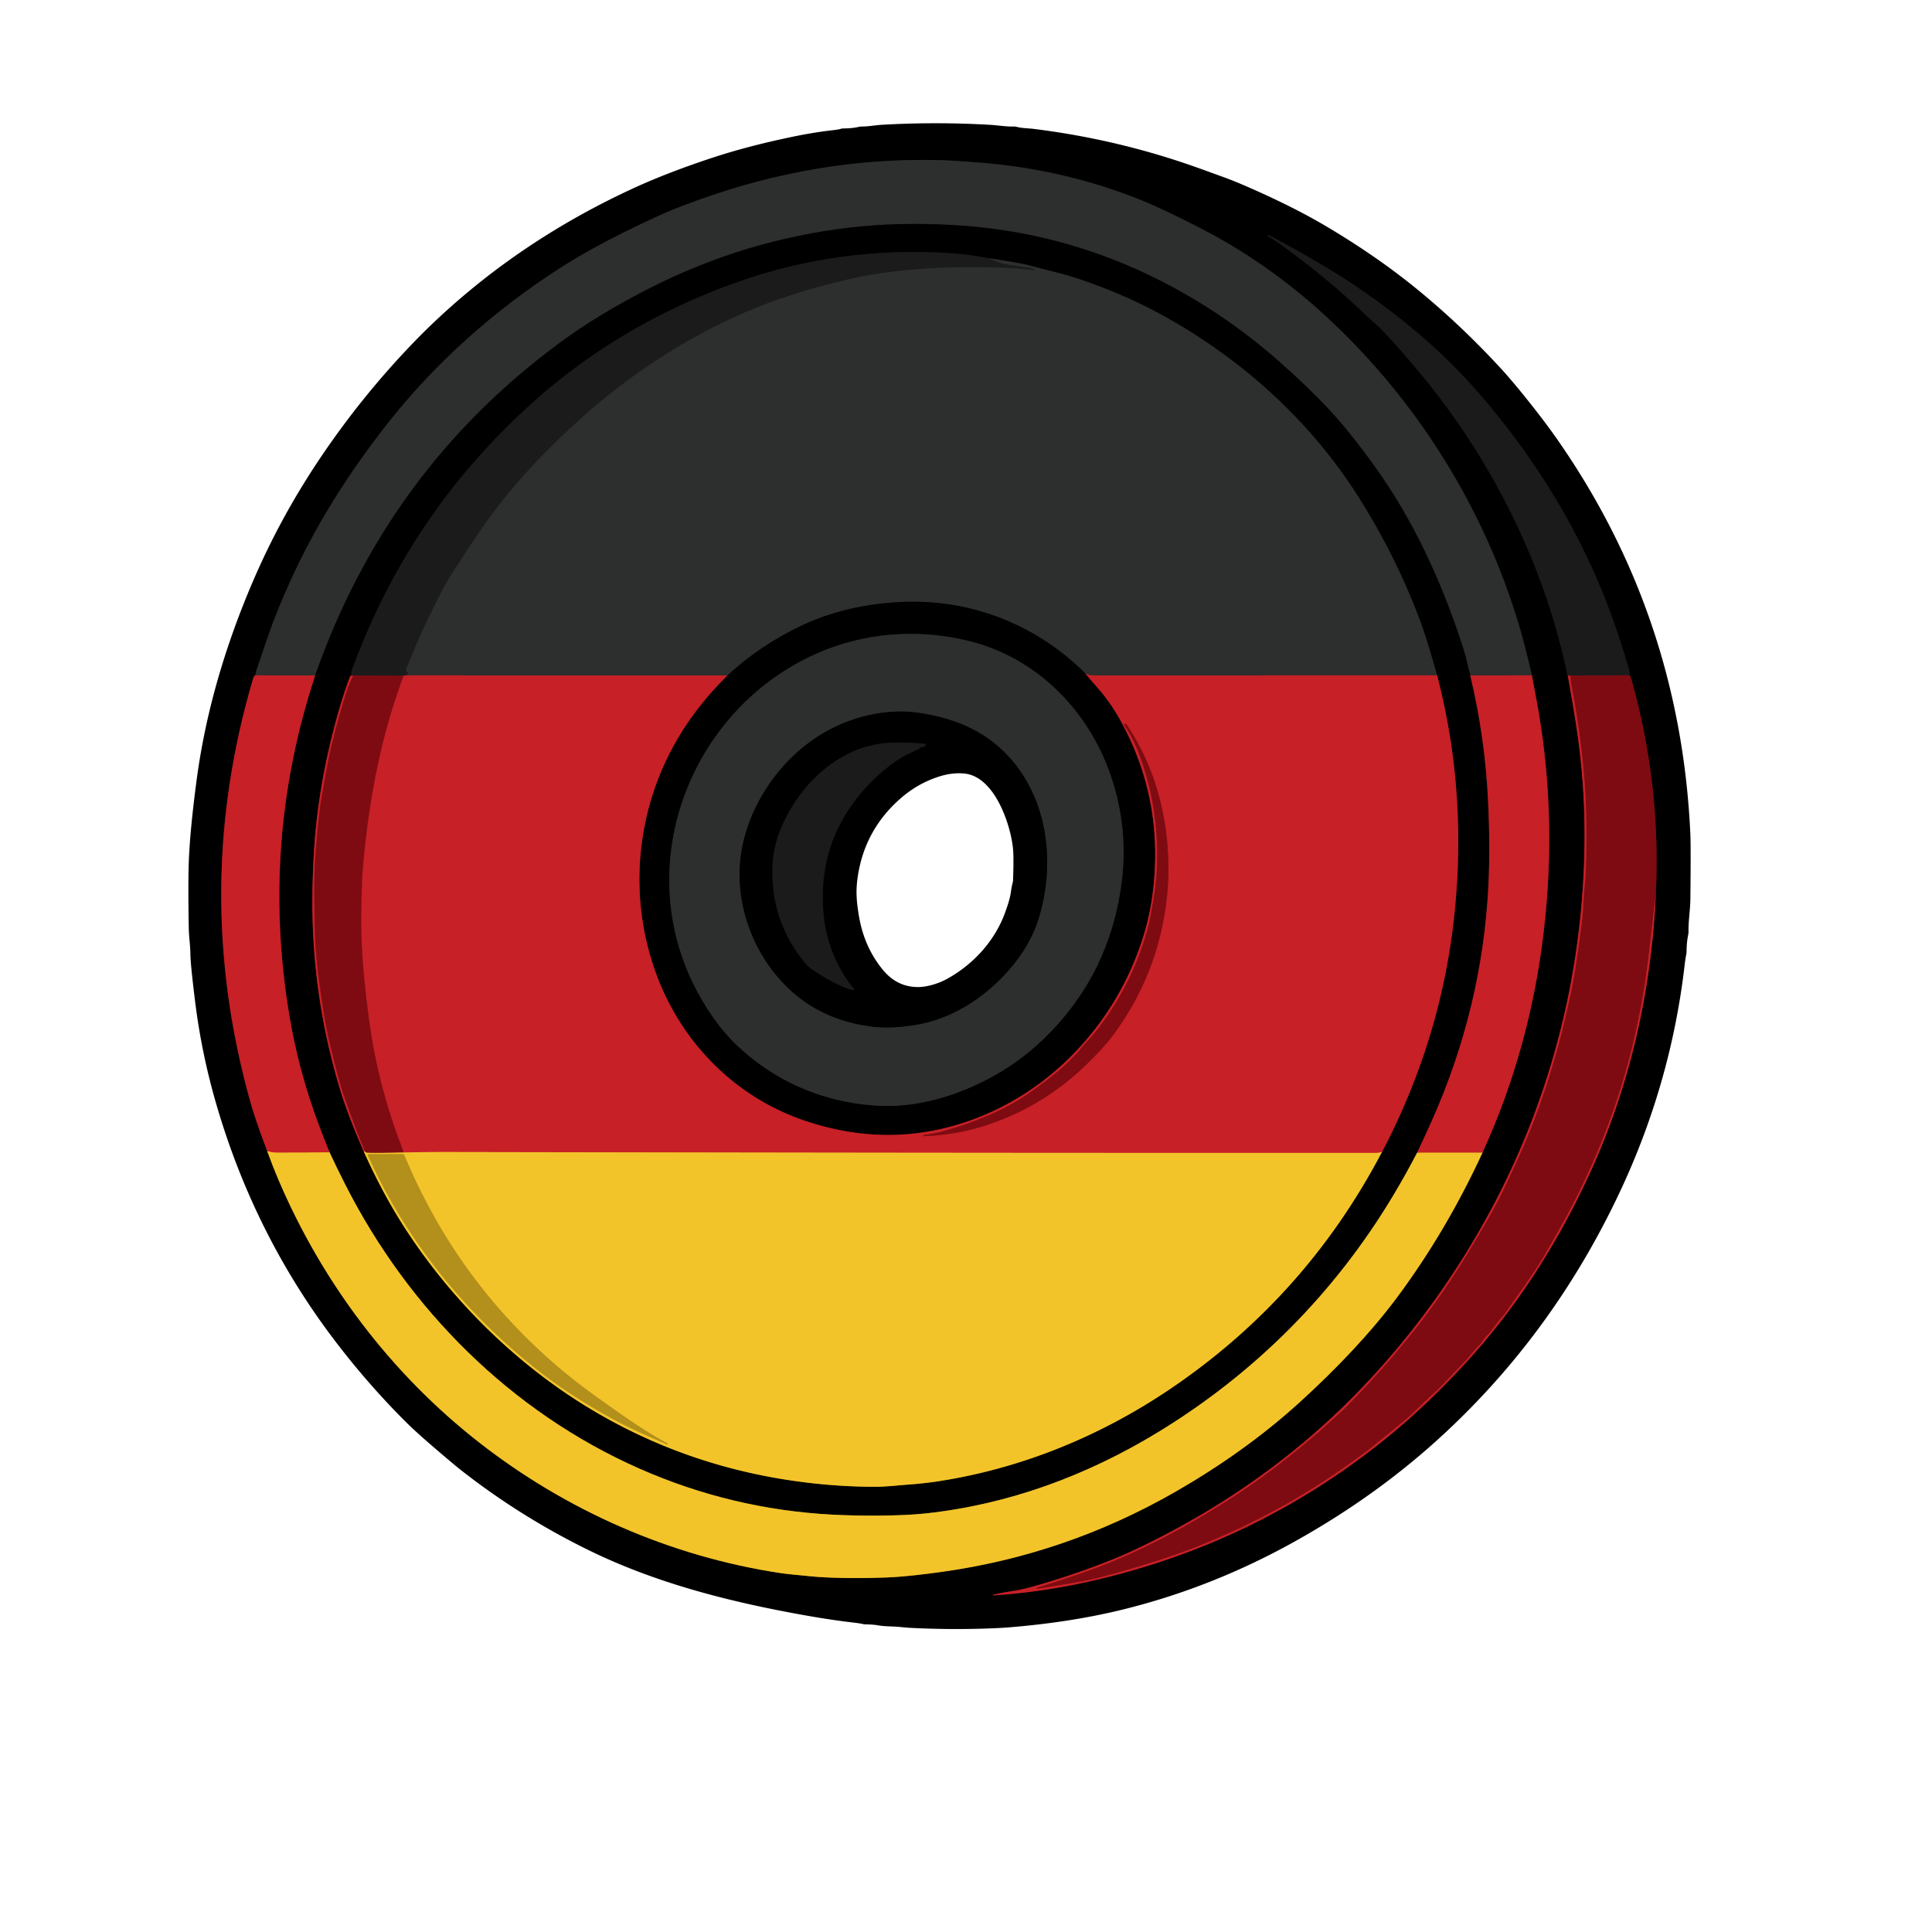 <?xml version="1.0" encoding="UTF-8" standalone="no"?>
<!DOCTYPE svg PUBLIC "-//W3C//DTD SVG 1.1//EN" "http://www.w3.org/Graphics/SVG/1.1/DTD/svg11.dtd">
<svg xmlns="http://www.w3.org/2000/svg" version="1.1" viewBox="0.00 0.00 1024.00 1024.00">
<g stroke-width="2.00" fill="none" stroke-linecap="butt">
<path stroke="#641013" vector-effect="non-scaling-stroke" d="
  M 135.38 357.97
  Q 134.61 358.19 134.21 359.52
  Q 101.18 471.02 132.53 583.44
  Q 135.37 593.61 141.64 610.09"
/>
<path stroke="#7a6215" vector-effect="non-scaling-stroke" d="
  M 141.64 610.09
  Q 144.38 617.73 147.39 624.82
  C 170.67 679.60 207.16 727.99 254.02 764.57
  C 300.21 800.63 355.30 824.91 413.43 833.72
  C 418.70 834.52 423.48 834.78 428.76 835.38
  Q 433.30 835.89 440.28 836.16
  Q 453.77 836.68 469.54 836.11
  C 478.93 835.77 490.35 834.34 498.26 833.25
  Q 564.58 824.17 622.95 790.68
  C 646.60 777.11 669.00 761.29 688.79 743.28
  C 708.13 725.70 726.45 706.54 740.86 687.11
  Q 766.59 652.42 785.73 610.97"
/>
<path stroke="#641013" vector-effect="non-scaling-stroke" d="
  M 785.73 610.97
  Q 810.86 555.99 818.17 494.00
  Q 825.76 429.60 813.82 368.05
  Q 812.79 362.72 811.93 357.96"
/>
<path stroke="#171717" vector-effect="non-scaling-stroke" d="
  M 811.93 357.96
  Q 808.38 342.61 805.56 333.00
  C 787.11 269.98 751.29 212.71 703.70 168.53
  Q 672.55 139.62 636.32 120.99
  Q 616.94 111.02 605.09 106.20
  C 578.68 95.46 548.65 88.36 518.67 86.15
  Q 503.96 85.06 500.51 84.95
  Q 439.36 82.99 380.23 102.56
  Q 361.28 108.83 349.47 114.22
  C 331.94 122.22 312.93 131.68 296.43 142.34
  C 261.59 164.85 230.53 192.48 205.01 225.01
  Q 188.07 246.61 174.67 268.68
  Q 157.03 297.72 144.76 329.76
  Q 142.92 334.56 136.09 354.75
  Q 135.65 356.04 135.38 357.97"
/>
<path stroke="#7a272a" vector-effect="non-scaling-stroke" d="
  M 811.93 357.96
  L 779.27 358.00"
/>
<path stroke="#171717" vector-effect="non-scaling-stroke" d="
  M 779.27 358.00
  Q 779.13 357.07 778.85 356.27
  Q 778.47 355.14 778.36 354.57
  Q 777.15 348.47 774.65 340.86
  C 763.56 307.13 748.85 275.30 728.38 246.87
  Q 715.70 229.24 704.78 217.45
  Q 693.65 205.44 677.93 191.57
  Q 649.15 166.20 615.65 149.10
  Q 563.73 122.59 505.26 119.29
  Q 476.16 117.64 450.59 120.62
  Q 395.32 127.04 345.18 152.34
  Q 317.34 166.38 295.96 182.22
  Q 205.01 249.56 167.05 358.01"
/>
<path stroke="#7a272a" vector-effect="non-scaling-stroke" d="
  M 167.05 358.01
  L 135.38 357.97"
/>
<path stroke="#dd7228" vector-effect="non-scaling-stroke" d="
  M 785.73 610.97
  L 751.12 610.95"
/>
<path stroke="#641013" vector-effect="non-scaling-stroke" d="
  M 779.27 358.00
  Q 787.13 390.67 788.73 424.76
  Q 789.89 449.22 788.90 469.25
  Q 785.71 533.83 759.02 593.78
  Q 755.20 602.33 751.12 610.95"
/>
<path stroke="#7a6215" vector-effect="non-scaling-stroke" d="
  M 751.12 610.95
  Q 745.11 622.52 738.32 633.84
  C 707.43 685.37 665.30 727.63 614.14 758.88
  C 576.22 782.05 534.71 797.38 490.66 802.15
  Q 480.91 803.20 465.85 803.31
  Q 452.53 803.40 441.01 802.79
  Q 387.73 799.97 338.85 778.39
  C 271.08 748.47 216.50 694.06 182.81 627.48
  Q 178.46 618.89 174.66 610.75"
/>
<path stroke="#641013" vector-effect="non-scaling-stroke" d="
  M 174.66 610.75
  Q 171.58 603.08 168.90 595.97
  Q 158.20 567.52 153.25 537.55
  Q 138.10 445.82 167.05 358.01"
/>
<path stroke="#dd7228" vector-effect="non-scaling-stroke" d="
  M 174.66 610.75
  Q 160.49 610.97 146.75 610.93
  Q 144.09 610.92 141.64 610.09"
/>
<path stroke="#641013" vector-effect="non-scaling-stroke" d="
  M 830.94 357.96
  Q 833.17 370.25 835.11 382.53
  Q 840.38 415.81 839.82 448.74
  Q 838.46 528.64 809.02 601.25
  C 789.22 650.08 759.41 696.04 723.18 734.22
  Q 671.87 788.30 601.09 821.61
  C 586.99 828.24 569.42 834.34 555.55 838.56
  Q 543.31 842.28 538.06 843.08
  Q 530.97 844.16 526.37 845.28
  A 0.17 0.17 0.0 0 0 526.43 845.61
  Q 550.61 843.97 573.74 838.99
  Q 665.81 819.18 737.67 759.86
  C 751.78 748.22 764.43 735.78 776.48 722.73
  C 804.81 692.06 827.44 656.03 844.56 617.56
  C 864.58 572.53 875.32 523.58 877.58 474.35"
/>
<path stroke="#3f0609" vector-effect="non-scaling-stroke" d="
  M 877.58 474.35
  Q 880.50 416.44 864.74 360.29
  Q 864.25 358.53 863.60 357.93"
/>
<path stroke="#0e0e0e" vector-effect="non-scaling-stroke" d="
  M 863.60 357.93
  L 863.69 356.35
  A 2.20 2.16 -52.0 0 0 863.60 355.55
  Q 856.89 332.14 848.76 312.47
  Q 826.07 257.51 784.76 209.50
  C 765.80 187.45 743.95 168.94 719.82 152.50
  Q 701.79 140.22 672.44 124.56
  A 0.30 0.29 -59.7 0 0 672.05 124.67
  L 672.03 124.71
  A 0.30 0.29 32.9 0 0 672.12 125.11
  Q 676.85 128.16 681.37 131.45
  Q 704.15 148.05 721.98 165.23
  Q 722.73 165.96 728.89 171.50
  Q 731.93 174.23 735.46 178.05
  Q 745.51 188.91 755.17 200.82
  Q 788.70 242.14 809.53 290.67
  Q 823.40 322.97 830.34 355.86
  Q 830.57 356.97 830.94 357.96"
/>
<path stroke="#4d1316" vector-effect="non-scaling-stroke" d="
  M 863.60 357.93
  L 831.73 358.07"
/>
<path stroke="#711e21" vector-effect="non-scaling-stroke" d="
  M 831.73 358.07
  L 830.94 357.96"
/>
<path stroke="#a3161c" vector-effect="non-scaling-stroke" d="
  M 877.58 474.35
  Q 875.85 488.77 874.22 503.11
  Q 872.26 520.31 870.09 531.76
  Q 866.91 548.53 863.28 562.04
  Q 851.67 605.33 829.66 645.88
  Q 827.93 649.08 819.28 664.26
  Q 814.44 672.75 800.77 691.78
  Q 799.68 693.29 798.64 694.81
  Q 797.66 696.27 796.41 697.73
  Q 793.03 701.67 789.88 706.07
  A 4.78 4.78 0.0 0 1 789.17 706.87
  Q 786.96 708.89 785.31 711.65
  A 3.14 2.99 84.8 0 1 784.81 712.28
  Q 782.55 714.46 780.69 716.70
  Q 777.49 720.56 776.77 721.29
  C 768.74 729.42 765.19 733.91 757.72 740.53
  Q 757.34 740.87 747.75 749.99
  Q 744.66 752.93 726.10 767.84
  Q 724.00 769.52 715.20 775.85
  C 693.14 791.71 669.14 805.12 643.40 816.11
  Q 619.11 826.47 585.81 835.35
  Q 577.45 837.58 568.00 839.16
  Q 559.33 840.62 549.97 842.13
  A 0.39 0.38 -10.7 0 1 549.54 841.84
  L 549.54 841.83
  A 0.37 0.37 0.0 0 1 549.80 841.39
  Q 565.06 836.86 580.60 831.11
  C 603.51 822.63 624.76 811.28 645.49 798.48
  Q 669.26 783.81 690.52 766.03
  Q 699.60 758.43 700.04 758.03
  C 705.08 753.28 710.54 748.76 714.77 744.41
  Q 744.45 713.91 764.57 684.84
  Q 774.94 669.85 787.64 647.85
  Q 794.04 636.78 798.71 626.75
  Q 805.76 611.64 808.54 605.05
  Q 819.06 580.14 827.08 549.86
  Q 829.13 542.13 832.41 527.21
  Q 835.04 515.29 838.38 488.85
  C 839.26 481.95 839.27 475.46 840.02 468.41
  Q 840.57 463.23 840.74 453.07
  Q 841.17 428.83 839.48 409.77
  Q 837.38 386.06 832.50 361.23
  Q 832.44 360.94 832.45 359.52
  Q 832.46 358.50 831.73 358.07"
/>
<path stroke="#641013" vector-effect="non-scaling-stroke" d="
  M 186.31 357.92
  C 185.95 358.15 185.57 358.46 185.41 358.90
  Q 182.09 367.81 179.37 377.37
  Q 168.17 416.68 166.23 454.50
  Q 165.04 477.56 166.04 496.49
  Q 168.24 537.96 180.32 577.69
  Q 184.48 591.37 192.90 610.49"
/>
<path stroke="#7a6215" vector-effect="non-scaling-stroke" d="
  M 192.90 610.49
  Q 202.93 632.86 214.70 651.04
  C 238.69 688.09 271.67 721.06 309.21 744.46
  Q 364.56 778.95 431.25 786.22
  Q 447.51 787.99 463.18 788.03
  C 469.56 788.05 475.28 787.30 482.43 786.77
  Q 490.10 786.20 496.80 785.18
  C 541.12 778.45 583.13 761.22 620.02 736.30
  Q 692.06 687.65 732.47 610.54"
/>
<path stroke="#641013" vector-effect="non-scaling-stroke" d="
  M 732.47 610.54
  Q 736.60 603.03 741.86 591.38
  Q 764.09 542.15 770.30 489.52
  Q 778.29 421.69 761.70 357.97"
/>
<path stroke="#171717" vector-effect="non-scaling-stroke" d="
  M 761.70 357.97
  Q 756.16 338.64 753.83 332.19
  Q 740.73 295.97 719.56 262.71
  C 693.27 221.42 655.43 187.89 612.27 165.04
  Q 594.41 155.58 572.25 147.99
  C 564.48 145.33 554.74 143.22 545.33 140.63
  Q 540.84 139.39 524.69 136.98"
/>
<path stroke="#0e0e0e" vector-effect="non-scaling-stroke" d="
  M 524.69 136.98
  Q 513.96 134.92 504.51 134.27
  Q 445.81 130.24 391.27 149.39
  C 353.59 162.62 317.54 182.81 287.02 209.26
  Q 217.57 269.44 186.32 355.78
  Q 186.02 356.60 186.31 357.92"
/>
<path stroke="#242525" vector-effect="non-scaling-stroke" d="
  M 524.69 136.98
  Q 529.58 139.51 534.48 140.22
  Q 545.16 141.75 548.09 142.44
  A 0.23 0.22 19.8 0 1 548.24 142.75
  L 548.00 143.29
  A 0.04 0.04 0.0 0 1 547.96 143.32
  Q 539.55 142.18 530.00 141.88
  C 503.86 141.07 476.09 142.13 450.98 147.81
  Q 415.86 155.74 388.23 168.56
  Q 345.59 188.36 309.16 220.69
  Q 280.48 246.14 260.85 272.48
  Q 254.61 280.86 247.72 291.44
  Q 237.19 307.62 235.44 310.95
  Q 222.87 334.88 215.43 354.49
  Q 214.90 355.88 216.04 356.37
  A 0.51 0.50 -65.1 0 1 216.29 357.06
  Q 216.05 357.53 215.53 357.97"
/>
<path stroke="#711e21" vector-effect="non-scaling-stroke" d="
  M 215.53 357.97
  Q 214.21 357.95 213.88 358.14"
/>
<path stroke="#4d1316" vector-effect="non-scaling-stroke" d="
  M 213.88 358.14
  L 186.70 358.02"
/>
<path stroke="#711e21" vector-effect="non-scaling-stroke" d="
  M 186.70 358.02
  Q 186.50 358.02 186.31 357.92"
/>
<path stroke="#dd7228" vector-effect="non-scaling-stroke" d="
  M 732.47 610.54
  Q 730.94 611.06 729.59 611.06
  Q 563.17 611.13 396.75 610.87
  Q 283.06 610.69 239.00 610.61
  Q 223.62 610.59 213.94 610.87"
/>
<path stroke="#a3161c" vector-effect="non-scaling-stroke" d="
  M 213.94 610.87
  Q 213.06 608.25 212.03 605.53
  Q 200.06 573.97 195.53 540.01
  C 193.13 522.06 191.07 501.91 191.48 482.53
  Q 191.82 466.22 192.19 461.63
  Q 195.01 426.21 202.77 394.26
  Q 206.81 377.60 213.88 358.14"
/>
<path stroke="#a3161c" vector-effect="non-scaling-stroke" d="
  M 186.70 358.02
  Q 186.81 358.14 186.91 358.23
  A 0.37 0.36 34.8 0 1 186.99 358.67
  Q 185.06 362.50 183.98 365.75
  Q 179.77 378.54 175.61 395.78
  Q 174.22 401.57 172.49 411.13
  Q 170.16 424.05 169.84 426.57
  Q 167.98 440.84 166.90 458.44
  Q 166.26 468.91 167.02 496.02
  Q 167.38 509.09 171.08 533.51
  Q 172.77 544.63 175.42 555.50
  Q 179.21 571.03 181.14 577.16
  Q 183.46 584.52 190.01 601.82
  C 190.92 604.22 192.51 607.31 193.35 610.23"
/>
<path stroke="#dd7228" vector-effect="non-scaling-stroke" d="
  M 193.35 610.23
  Q 193.01 610.37 192.90 610.49"
/>
<path stroke="#7a272a" vector-effect="non-scaling-stroke" d="
  M 761.70 357.97
  Q 670.60 357.97 579.75 358.00
  Q 577.27 358.00 575.26 356.95"
/>
<path stroke="#171717" vector-effect="non-scaling-stroke" d="
  M 575.26 356.95
  C 550.91 332.63 518.65 319.02 484.46 318.94
  C 464.39 318.90 443.27 322.86 424.98 331.52
  Q 402.95 341.94 385.58 358.01"
/>
<path stroke="#7a272a" vector-effect="non-scaling-stroke" d="
  M 385.58 358.01
  L 215.53 357.97"
/>
<path stroke="#b9681e" vector-effect="non-scaling-stroke" d="
  M 213.94 610.87
  Q 200.61 611.19 194.75 611.02
  Q 193.90 611.00 193.35 610.23"
/>
<path stroke="#641013" vector-effect="non-scaling-stroke" d="
  M 575.26 356.95
  Q 576.54 358.60 581.96 364.77
  Q 589.01 372.80 594.75 383.47
  Q 613.85 418.96 612.14 459.49
  Q 611.40 477.21 607.20 492.22
  C 592.71 544.03 551.42 586.66 498.25 598.50
  Q 462.74 606.42 425.94 593.78
  C 389.51 581.28 361.45 552.73 348.07 516.94
  C 333.28 477.41 336.59 433.01 356.59 396.07
  Q 367.68 375.57 385.58 358.01"
/>
<path stroke="#171717" vector-effect="non-scaling-stroke" d="
  M 367.24 520.98
  C 372.90 532.67 381.22 545.36 391.35 554.75
  Q 416.24 577.83 449.22 584.08
  Q 466.86 587.42 482.24 585.40
  Q 504.33 582.50 526.18 570.52
  Q 546.16 559.57 562.15 541.14
  Q 589.02 510.16 594.49 467.72
  Q 598.00 440.49 589.70 414.03
  C 578.43 378.09 550.53 348.94 513.73 339.79
  C 488.88 333.61 462.54 334.91 438.87 343.94
  C 369.57 370.38 334.16 452.74 367.24 520.98"
/>
<path stroke="#171717" vector-effect="non-scaling-stroke" d="
  M 410.09 515.24
  Q 429.98 540.55 463.43 544.26
  C 470.92 545.09 480.17 544.24 487.75 542.74
  C 507.56 538.85 525.49 526.06 537.84 510.36
  Q 546.65 499.16 550.39 487.17
  C 560.38 455.19 554.71 417.27 528.25 394.93
  C 516.37 384.91 501.93 379.95 486.49 377.77
  C 471.41 375.63 455.12 379.07 441.75 385.66
  C 418.73 396.99 400.85 419.68 394.43 444.38
  C 388.07 468.84 394.60 495.54 410.09 515.24"
/>
<path stroke="#a3161c" vector-effect="non-scaling-stroke" d="
  M 489.40 602.00
  A 0.21 0.20 -1.4 0 0 489.62 602.20
  Q 506.44 601.49 520.98 596.96
  Q 553.63 586.81 578.41 561.66
  Q 585.64 554.32 588.97 549.94
  Q 611.44 520.39 617.36 483.79
  Q 619.39 471.22 619.29 459.50
  C 619.07 432.85 612.25 406.36 596.99 383.86
  A 0.34 0.34 0.0 0 0 596.70 383.70
  L 596.26 383.70
  A 0.43 0.43 0.0 0 0 595.91 384.38
  Q 600.08 390.26 603.25 398.44
  Q 609.02 413.30 611.37 428.26
  Q 615.36 453.63 611.33 476.99
  Q 610.88 479.55 609.79 485.84
  Q 609.21 489.19 607.64 494.57
  Q 599.29 523.37 580.71 546.82
  C 577.93 550.33 575.18 552.84 572.50 556.26
  Q 570.55 558.75 564.37 564.60
  Q 558.70 569.96 546.32 578.78
  Q 533.05 588.23 513.56 595.27
  Q 508.72 597.02 499.38 599.77
  C 496.05 600.76 492.28 601.04 489.47 601.65
  A 0.09 0.08 86.4 0 0 489.40 601.74
  L 489.40 602.00"
/>
<path stroke="#0e0e0e" vector-effect="non-scaling-stroke" d="
  M 452.36 524.79
  A 0.29 0.29 0.0 0 0 452.65 524.32
  Q 438.02 506.01 436.34 482.72
  Q 435.14 466.24 439.30 451.75
  C 444.91 432.17 458.50 414.74 475.03 403.29
  C 478.64 400.78 483.20 398.72 486.67 397.17
  A 2.39 2.33 6.4 0 0 487.57 396.47
  Q 487.99 395.92 489.27 395.86
  A 1.78 1.76 -72.6 0 0 490.63 395.14
  L 490.68 395.06
  A 0.49 0.49 0.0 0 0 490.34 394.29
  Q 480.64 393.27 471.50 393.72
  C 445.37 395.00 423.93 415.38 414.02 438.82
  Q 409.70 449.03 409.43 460.27
  Q 408.76 489.28 427.46 511.27
  A 8.36 8.12 -0.8 0 0 428.86 512.59
  Q 435.75 517.76 444.71 522.08
  Q 448.80 524.06 452.36 524.79"
/>
<path stroke="#d3aa23" vector-effect="non-scaling-stroke" d="
  M 353.92 765.43
  A 0.27 0.27 0.0 0 0 353.80 765.07
  C 340.34 757.72 329.00 749.53 315.96 740.20
  Q 304.65 732.10 295.24 724.03
  Q 241.71 678.16 214.36 612.36
  A 1.02 1.02 0.0 0 0 213.42 611.73
  L 195.53 611.73
  A 0.54 0.53 -12.1 0 0 195.04 612.48
  C 214.57 655.91 245.02 694.09 282.30 724.05
  C 296.80 735.71 312.19 745.44 328.61 754.13
  Q 335.42 757.74 353.54 765.58
  A 0.29 0.28 -65.3 0 0 353.91 765.44
  L 353.92 765.43"
/>
</g>
<path fill="#000000" d="
  M 660.49 98.70
  Q 685.28 109.47 703.18 120.10
  C 719.89 130.02 735.82 140.86 750.62 152.92
  Q 773.94 171.91 795.24 195.02
  Q 801.68 202.01 810.46 213.06
  Q 819.12 223.96 824.67 231.87
  Q 890.58 325.71 895.92 442.00
  Q 896.22 448.56 895.93 476.44
  C 895.87 482.34 894.86 488.03 894.94 493.64
  A 7.85 7.78 50.5 0 1 894.78 495.40
  Q 893.93 499.54 893.92 504.23
  A 8.51 8.30 -39.9 0 1 893.77 505.70
  Q 893.29 508.14 892.93 511.23
  Q 885.73 573.56 859.01 630.77
  Q 822.69 708.52 760.72 764.20
  Q 727.66 793.91 686.28 817.00
  Q 642.82 841.25 595.72 852.94
  Q 567.71 859.89 534.21 862.58
  Q 532.42 862.72 531.75 862.76
  Q 508.62 864.01 484.32 862.89
  Q 480.79 862.73 477.69 862.40
  C 472.82 861.88 469.32 862.19 464.93 861.39
  Q 462.77 861.00 458.36 860.93
  A 3.77 3.71 -36.0 0 1 457.42 860.79
  Q 456.30 860.46 450.55 859.78
  Q 434.47 857.86 411.47 853.29
  C 376.88 846.41 343.21 836.88 312.23 821.73
  Q 275.51 803.76 243.75 778.74
  Q 240.40 776.11 228.70 766.05
  Q 220.01 758.58 214.33 752.89
  Q 194.97 733.48 178.00 711.27
  Q 134.96 654.94 114.71 585.47
  Q 106.97 558.93 103.56 531.98
  Q 102.51 523.71 101.74 516.39
  Q 100.94 508.74 100.91 505.70
  C 100.87 500.86 100.13 496.96 100.04 491.42
  Q 99.60 465.82 100.17 454.26
  Q 100.96 438.18 104.07 414.51
  Q 107.53 388.02 115.03 361.51
  Q 122.96 333.48 135.29 305.29
  Q 149.67 272.43 170.25 241.98
  Q 192.15 209.58 219.11 181.61
  Q 232.10 168.13 247.20 155.47
  Q 286.09 122.87 334.21 100.47
  Q 353.23 91.61 377.99 83.48
  Q 396.39 77.43 419.43 72.62
  Q 431.28 70.14 441.52 69.00
  Q 444.36 68.69 445.62 68.29
  A 4.94 4.86 -53.2 0 1 447.07 68.07
  Q 451.57 68.07 455.16 67.24
  A 7.21 7.20 -51.4 0 1 456.76 67.06
  C 460.59 67.05 463.89 66.35 467.45 66.14
  Q 495.65 64.51 524.47 66.14
  C 528.94 66.39 532.90 67.16 537.53 67.07
  A 4.81 4.75 51.7 0 1 538.83 67.23
  C 541.81 68.01 544.70 67.92 548.06 68.34
  Q 593.80 74.04 636.57 89.55
  Q 642.10 91.55 648.62 93.92
  Q 653.94 95.85 660.49 98.70
  Z
  M 135.38 357.97
  Q 134.61 358.19 134.21 359.52
  Q 101.18 471.02 132.53 583.44
  Q 135.37 593.61 141.64 610.09
  Q 144.38 617.73 147.39 624.82
  C 170.67 679.60 207.16 727.99 254.02 764.57
  C 300.21 800.63 355.30 824.91 413.43 833.72
  C 418.70 834.52 423.48 834.78 428.76 835.38
  Q 433.30 835.89 440.28 836.16
  Q 453.77 836.68 469.54 836.11
  C 478.93 835.77 490.35 834.34 498.26 833.25
  Q 564.58 824.17 622.95 790.68
  C 646.60 777.11 669.00 761.29 688.79 743.28
  C 708.13 725.70 726.45 706.54 740.86 687.11
  Q 766.59 652.42 785.73 610.97
  Q 810.86 555.99 818.17 494.00
  Q 825.76 429.60 813.82 368.05
  Q 812.79 362.72 811.93 357.96
  Q 808.38 342.61 805.56 333.00
  C 787.11 269.98 751.29 212.71 703.70 168.53
  Q 672.55 139.62 636.32 120.99
  Q 616.94 111.02 605.09 106.20
  C 578.68 95.46 548.65 88.36 518.67 86.15
  Q 503.96 85.06 500.51 84.95
  Q 439.36 82.99 380.23 102.56
  Q 361.28 108.83 349.47 114.22
  C 331.94 122.22 312.93 131.68 296.43 142.34
  C 261.59 164.85 230.53 192.48 205.01 225.01
  Q 188.07 246.61 174.67 268.68
  Q 157.03 297.72 144.76 329.76
  Q 142.92 334.56 136.09 354.75
  Q 135.65 356.04 135.38 357.97
  Z
  M 830.94 357.96
  Q 833.17 370.25 835.11 382.53
  Q 840.38 415.81 839.82 448.74
  Q 838.46 528.64 809.02 601.25
  C 789.22 650.08 759.41 696.04 723.18 734.22
  Q 671.87 788.30 601.09 821.61
  C 586.99 828.24 569.42 834.34 555.55 838.56
  Q 543.31 842.28 538.06 843.08
  Q 530.97 844.16 526.37 845.28
  A 0.17 0.17 0.0 0 0 526.43 845.61
  Q 550.61 843.97 573.74 838.99
  Q 665.81 819.18 737.67 759.86
  C 751.78 748.22 764.43 735.78 776.48 722.73
  C 804.81 692.06 827.44 656.03 844.56 617.56
  C 864.58 572.53 875.32 523.58 877.58 474.35
  Q 880.50 416.44 864.74 360.29
  Q 864.25 358.53 863.60 357.93
  L 863.69 356.35
  A 2.20 2.16 -52.0 0 0 863.60 355.55
  Q 856.89 332.14 848.76 312.47
  Q 826.07 257.51 784.76 209.50
  C 765.80 187.45 743.95 168.94 719.82 152.50
  Q 701.79 140.22 672.44 124.56
  A 0.30 0.29 -59.7 0 0 672.05 124.67
  L 672.03 124.71
  A 0.30 0.29 32.9 0 0 672.12 125.11
  Q 676.85 128.16 681.37 131.45
  Q 704.15 148.05 721.98 165.23
  Q 722.73 165.96 728.89 171.50
  Q 731.93 174.23 735.46 178.05
  Q 745.51 188.91 755.17 200.82
  Q 788.70 242.14 809.53 290.67
  Q 823.40 322.97 830.34 355.86
  Q 830.57 356.97 830.94 357.96
  Z"
/>
<path fill="#2d2e2e" d="
  M 811.93 357.96
  L 779.27 358.00
  Q 779.13 357.07 778.85 356.27
  Q 778.47 355.14 778.36 354.57
  Q 777.15 348.47 774.65 340.86
  C 763.56 307.13 748.85 275.30 728.38 246.87
  Q 715.70 229.24 704.78 217.45
  Q 693.65 205.44 677.93 191.57
  Q 649.15 166.20 615.65 149.10
  Q 563.73 122.59 505.26 119.29
  Q 476.16 117.64 450.59 120.62
  Q 395.32 127.04 345.18 152.34
  Q 317.34 166.38 295.96 182.22
  Q 205.01 249.56 167.05 358.01
  L 135.38 357.97
  Q 135.65 356.04 136.09 354.75
  Q 142.92 334.56 144.76 329.76
  Q 157.03 297.72 174.67 268.68
  Q 188.07 246.61 205.01 225.01
  C 230.53 192.48 261.59 164.85 296.43 142.34
  C 312.93 131.68 331.94 122.22 349.47 114.22
  Q 361.28 108.83 380.23 102.56
  Q 439.36 82.99 500.51 84.95
  Q 503.96 85.06 518.67 86.15
  C 548.65 88.36 578.68 95.46 605.09 106.20
  Q 616.94 111.02 636.32 120.99
  Q 672.55 139.62 703.70 168.53
  C 751.29 212.71 787.11 269.98 805.56 333.00
  Q 808.38 342.61 811.93 357.96
  Z"
/>
<path fill="#000000" d="
  M 779.27 358.00
  Q 787.13 390.67 788.73 424.76
  Q 789.89 449.22 788.90 469.25
  Q 785.71 533.83 759.02 593.78
  Q 755.20 602.33 751.12 610.95
  Q 745.11 622.52 738.32 633.84
  C 707.43 685.37 665.30 727.63 614.14 758.88
  C 576.22 782.05 534.71 797.38 490.66 802.15
  Q 480.91 803.20 465.85 803.31
  Q 452.53 803.40 441.01 802.79
  Q 387.73 799.97 338.85 778.39
  C 271.08 748.47 216.50 694.06 182.81 627.48
  Q 178.46 618.89 174.66 610.75
  Q 171.58 603.08 168.90 595.97
  Q 158.20 567.52 153.25 537.55
  Q 138.10 445.82 167.05 358.01
  Q 205.01 249.56 295.96 182.22
  Q 317.34 166.38 345.18 152.34
  Q 395.32 127.04 450.59 120.62
  Q 476.16 117.64 505.26 119.29
  Q 563.73 122.59 615.65 149.10
  Q 649.15 166.20 677.93 191.57
  Q 693.65 205.44 704.78 217.45
  Q 715.70 229.24 728.38 246.87
  C 748.85 275.30 763.56 307.13 774.65 340.86
  Q 777.15 348.47 778.36 354.57
  Q 778.47 355.14 778.85 356.27
  Q 779.13 357.07 779.27 358.00
  Z
  M 186.31 357.92
  C 185.95 358.15 185.57 358.46 185.41 358.90
  Q 182.09 367.81 179.37 377.37
  Q 168.17 416.68 166.23 454.50
  Q 165.04 477.56 166.04 496.49
  Q 168.24 537.96 180.32 577.69
  Q 184.48 591.37 192.90 610.49
  Q 202.93 632.86 214.70 651.04
  C 238.69 688.09 271.67 721.06 309.21 744.46
  Q 364.56 778.95 431.25 786.22
  Q 447.51 787.99 463.18 788.03
  C 469.56 788.05 475.28 787.30 482.43 786.77
  Q 490.10 786.20 496.80 785.18
  C 541.12 778.45 583.13 761.22 620.02 736.30
  Q 692.06 687.65 732.47 610.54
  Q 736.60 603.03 741.86 591.38
  Q 764.09 542.15 770.30 489.52
  Q 778.29 421.69 761.70 357.97
  Q 756.16 338.64 753.83 332.19
  Q 740.73 295.97 719.56 262.71
  C 693.27 221.42 655.43 187.89 612.27 165.04
  Q 594.41 155.58 572.25 147.99
  C 564.48 145.33 554.74 143.22 545.33 140.63
  Q 540.84 139.39 524.69 136.98
  Q 513.96 134.92 504.51 134.27
  Q 445.81 130.24 391.27 149.39
  C 353.59 162.62 317.54 182.81 287.02 209.26
  Q 217.57 269.44 186.32 355.78
  Q 186.02 356.60 186.31 357.92
  Z"
/>
<path fill="#1b1b1b" d="
  M 863.60 357.93
  L 831.73 358.07
  L 830.94 357.96
  Q 830.57 356.97 830.34 355.86
  Q 823.40 322.97 809.53 290.67
  Q 788.70 242.14 755.17 200.82
  Q 745.51 188.91 735.46 178.05
  Q 731.93 174.23 728.89 171.50
  Q 722.73 165.96 721.98 165.23
  Q 704.15 148.05 681.37 131.45
  Q 676.85 128.16 672.12 125.11
  A 0.30 0.29 32.9 0 1 672.03 124.71
  L 672.05 124.67
  A 0.30 0.29 -59.7 0 1 672.44 124.56
  Q 701.79 140.22 719.82 152.50
  C 743.95 168.94 765.80 187.45 784.76 209.50
  Q 826.07 257.51 848.76 312.47
  Q 856.89 332.14 863.60 355.55
  A 2.20 2.16 -52.0 0 1 863.69 356.35
  L 863.60 357.93
  Z"
/>
<path fill="#1b1b1b" d="
  M 524.69 136.98
  Q 529.58 139.51 534.48 140.22
  Q 545.16 141.75 548.09 142.44
  A 0.23 0.22 19.8 0 1 548.24 142.75
  L 548.00 143.29
  A 0.04 0.04 0.0 0 1 547.96 143.32
  Q 539.55 142.18 530.00 141.88
  C 503.86 141.07 476.09 142.13 450.98 147.81
  Q 415.86 155.74 388.23 168.56
  Q 345.59 188.36 309.16 220.69
  Q 280.48 246.14 260.85 272.48
  Q 254.61 280.86 247.72 291.44
  Q 237.19 307.62 235.44 310.95
  Q 222.87 334.88 215.43 354.49
  Q 214.90 355.88 216.04 356.37
  A 0.51 0.50 -65.1 0 1 216.29 357.06
  Q 216.05 357.53 215.53 357.97
  Q 214.21 357.95 213.88 358.14
  L 186.70 358.02
  Q 186.50 358.02 186.31 357.92
  Q 186.02 356.60 186.32 355.78
  Q 217.57 269.44 287.02 209.26
  C 317.54 182.81 353.59 162.62 391.27 149.39
  Q 445.81 130.24 504.51 134.27
  Q 513.96 134.92 524.69 136.98
  Z"
/>
<path fill="#2d2e2e" d="
  M 524.69 136.98
  Q 540.84 139.39 545.33 140.63
  C 554.74 143.22 564.48 145.33 572.25 147.99
  Q 594.41 155.58 612.27 165.04
  C 655.43 187.89 693.27 221.42 719.56 262.71
  Q 740.73 295.97 753.83 332.19
  Q 756.16 338.64 761.70 357.97
  Q 670.60 357.97 579.75 358.00
  Q 577.27 358.00 575.26 356.95
  C 550.91 332.63 518.65 319.02 484.46 318.94
  C 464.39 318.90 443.27 322.86 424.98 331.52
  Q 402.95 341.94 385.58 358.01
  L 215.53 357.97
  Q 216.05 357.53 216.29 357.06
  A 0.51 0.50 -65.1 0 0 216.04 356.37
  Q 214.90 355.88 215.43 354.49
  Q 222.87 334.88 235.44 310.95
  Q 237.19 307.62 247.72 291.44
  Q 254.61 280.86 260.85 272.48
  Q 280.48 246.14 309.16 220.69
  Q 345.59 188.36 388.23 168.56
  Q 415.86 155.74 450.98 147.81
  C 476.09 142.13 503.86 141.07 530.00 141.88
  Q 539.55 142.18 547.96 143.32
  A 0.04 0.04 0.0 0 0 548.00 143.29
  L 548.24 142.75
  A 0.23 0.22 19.8 0 0 548.09 142.44
  Q 545.16 141.75 534.48 140.22
  Q 529.58 139.51 524.69 136.98
  Z"
/>
<path fill="#000000" d="
  M 575.26 356.95
  Q 576.54 358.60 581.96 364.77
  Q 589.01 372.80 594.75 383.47
  Q 613.85 418.96 612.14 459.49
  Q 611.40 477.21 607.20 492.22
  C 592.71 544.03 551.42 586.66 498.25 598.50
  Q 462.74 606.42 425.94 593.78
  C 389.51 581.28 361.45 552.73 348.07 516.94
  C 333.28 477.41 336.59 433.01 356.59 396.07
  Q 367.68 375.57 385.58 358.01
  Q 402.95 341.94 424.98 331.52
  C 443.27 322.86 464.39 318.90 484.46 318.94
  C 518.65 319.02 550.91 332.63 575.26 356.95
  Z
  M 367.24 520.98
  C 372.90 532.67 381.22 545.36 391.35 554.75
  Q 416.24 577.83 449.22 584.08
  Q 466.86 587.42 482.24 585.40
  Q 504.33 582.50 526.18 570.52
  Q 546.16 559.57 562.15 541.14
  Q 589.02 510.16 594.49 467.72
  Q 598.00 440.49 589.70 414.03
  C 578.43 378.09 550.53 348.94 513.73 339.79
  C 488.88 333.61 462.54 334.91 438.87 343.94
  C 369.57 370.38 334.16 452.74 367.24 520.98
  Z"
/>
<path fill="#2d2e2e" d="
  M 391.35 554.75
  C 381.22 545.36 372.90 532.67 367.24 520.98
  C 334.16 452.74 369.57 370.38 438.87 343.94
  C 462.54 334.91 488.88 333.61 513.73 339.79
  C 550.53 348.94 578.43 378.09 589.70 414.03
  Q 598.00 440.49 594.49 467.72
  Q 589.02 510.16 562.15 541.14
  Q 546.16 559.57 526.18 570.52
  Q 504.33 582.50 482.24 585.40
  Q 466.86 587.42 449.22 584.08
  Q 416.24 577.83 391.35 554.75
  Z
  M 410.09 515.24
  Q 429.98 540.55 463.43 544.26
  C 470.92 545.09 480.17 544.24 487.75 542.74
  C 507.56 538.85 525.49 526.06 537.84 510.36
  Q 546.65 499.16 550.39 487.17
  C 560.38 455.19 554.71 417.27 528.25 394.93
  C 516.37 384.91 501.93 379.95 486.49 377.77
  C 471.41 375.63 455.12 379.07 441.75 385.66
  C 418.73 396.99 400.85 419.68 394.43 444.38
  C 388.07 468.84 394.60 495.54 410.09 515.24
  Z"
/>
<path fill="#c72026" d="
  M 761.70 357.97
  Q 778.29 421.69 770.30 489.52
  Q 764.09 542.15 741.86 591.38
  Q 736.60 603.03 732.47 610.54
  Q 730.94 611.06 729.59 611.06
  Q 563.17 611.13 396.75 610.87
  Q 283.06 610.69 239.00 610.61
  Q 223.62 610.59 213.94 610.87
  Q 213.06 608.25 212.03 605.53
  Q 200.06 573.97 195.53 540.01
  C 193.13 522.06 191.07 501.91 191.48 482.53
  Q 191.82 466.22 192.19 461.63
  Q 195.01 426.21 202.77 394.26
  Q 206.81 377.60 213.88 358.14
  Q 214.21 357.95 215.53 357.97
  L 385.58 358.01
  Q 367.68 375.57 356.59 396.07
  C 336.59 433.01 333.28 477.41 348.07 516.94
  C 361.45 552.73 389.51 581.28 425.94 593.78
  Q 462.74 606.42 498.25 598.50
  C 551.42 586.66 592.71 544.03 607.20 492.22
  Q 611.40 477.21 612.14 459.49
  Q 613.85 418.96 594.75 383.47
  Q 589.01 372.80 581.96 364.77
  Q 576.54 358.60 575.26 356.95
  Q 577.27 358.00 579.75 358.00
  Q 670.60 357.97 761.70 357.97
  Z
  M 489.40 602.00
  A 0.21 0.20 -1.4 0 0 489.62 602.20
  Q 506.44 601.49 520.98 596.96
  Q 553.63 586.81 578.41 561.66
  Q 585.64 554.32 588.97 549.94
  Q 611.44 520.39 617.36 483.79
  Q 619.39 471.22 619.29 459.50
  C 619.07 432.85 612.25 406.36 596.99 383.86
  A 0.34 0.34 0.0 0 0 596.70 383.70
  L 596.26 383.70
  A 0.43 0.43 0.0 0 0 595.91 384.38
  Q 600.08 390.26 603.25 398.44
  Q 609.02 413.30 611.37 428.26
  Q 615.36 453.63 611.33 476.99
  Q 610.88 479.55 609.79 485.84
  Q 609.21 489.19 607.64 494.57
  Q 599.29 523.37 580.71 546.82
  C 577.93 550.33 575.18 552.84 572.50 556.26
  Q 570.55 558.75 564.37 564.60
  Q 558.70 569.96 546.32 578.78
  Q 533.05 588.23 513.56 595.27
  Q 508.72 597.02 499.38 599.77
  C 496.05 600.76 492.28 601.04 489.47 601.65
  A 0.09 0.08 86.4 0 0 489.40 601.74
  L 489.40 602.00
  Z"
/>
<path fill="#c72026" d="
  M 167.05 358.01
  Q 138.10 445.82 153.25 537.55
  Q 158.20 567.52 168.90 595.97
  Q 171.58 603.08 174.66 610.75
  Q 160.49 610.97 146.75 610.93
  Q 144.09 610.92 141.64 610.09
  Q 135.37 593.61 132.53 583.44
  Q 101.18 471.02 134.21 359.52
  Q 134.61 358.19 135.38 357.97
  L 167.05 358.01
  Z"
/>
<path fill="#c72026" d="
  M 779.27 358.00
  L 811.93 357.96
  Q 812.79 362.72 813.82 368.05
  Q 825.76 429.60 818.17 494.00
  Q 810.86 555.99 785.73 610.97
  L 751.12 610.95
  Q 755.20 602.33 759.02 593.78
  Q 785.71 533.83 788.90 469.25
  Q 789.89 449.22 788.73 424.76
  Q 787.13 390.67 779.27 358.00
  Z"
/>
<path fill="#7e0b11" d="
  M 863.60 357.93
  Q 864.25 358.53 864.74 360.29
  Q 880.50 416.44 877.58 474.35
  Q 875.85 488.77 874.22 503.11
  Q 872.26 520.31 870.09 531.76
  Q 866.91 548.53 863.28 562.04
  Q 851.67 605.33 829.66 645.88
  Q 827.93 649.08 819.28 664.26
  Q 814.44 672.75 800.77 691.78
  Q 799.68 693.29 798.64 694.81
  Q 797.66 696.27 796.41 697.73
  Q 793.03 701.67 789.88 706.07
  A 4.78 4.78 0.0 0 1 789.17 706.87
  Q 786.96 708.89 785.31 711.65
  A 3.14 2.99 84.8 0 1 784.81 712.28
  Q 782.55 714.46 780.69 716.70
  Q 777.49 720.56 776.77 721.29
  C 768.74 729.42 765.19 733.91 757.72 740.53
  Q 757.34 740.87 747.75 749.99
  Q 744.66 752.93 726.10 767.84
  Q 724.00 769.52 715.20 775.85
  C 693.14 791.71 669.14 805.12 643.40 816.11
  Q 619.11 826.47 585.81 835.35
  Q 577.45 837.58 568.00 839.16
  Q 559.33 840.62 549.97 842.13
  A 0.39 0.38 -10.7 0 1 549.54 841.84
  L 549.54 841.83
  A 0.37 0.37 0.0 0 1 549.80 841.39
  Q 565.06 836.86 580.60 831.11
  C 603.51 822.63 624.76 811.28 645.49 798.48
  Q 669.26 783.81 690.52 766.03
  Q 699.60 758.43 700.04 758.03
  C 705.08 753.28 710.54 748.76 714.77 744.41
  Q 744.45 713.91 764.57 684.84
  Q 774.94 669.85 787.64 647.85
  Q 794.04 636.78 798.71 626.75
  Q 805.76 611.64 808.54 605.05
  Q 819.06 580.14 827.08 549.86
  Q 829.13 542.13 832.41 527.21
  Q 835.04 515.29 838.38 488.85
  C 839.26 481.95 839.27 475.46 840.02 468.41
  Q 840.57 463.23 840.74 453.07
  Q 841.17 428.83 839.48 409.77
  Q 837.38 386.06 832.50 361.23
  Q 832.44 360.94 832.45 359.52
  Q 832.46 358.50 831.73 358.07
  L 863.60 357.93
  Z"
/>
<path fill="#c72026" d="
  M 186.31 357.92
  Q 186.50 358.02 186.70 358.02
  Q 186.81 358.14 186.91 358.23
  A 0.37 0.36 34.8 0 1 186.99 358.67
  Q 185.06 362.50 183.98 365.75
  Q 179.77 378.54 175.61 395.78
  Q 174.22 401.57 172.49 411.13
  Q 170.16 424.05 169.84 426.57
  Q 167.98 440.84 166.90 458.44
  Q 166.26 468.91 167.02 496.02
  Q 167.38 509.09 171.08 533.51
  Q 172.77 544.63 175.42 555.50
  Q 179.21 571.03 181.14 577.16
  Q 183.46 584.52 190.01 601.82
  C 190.92 604.22 192.51 607.31 193.35 610.23
  Q 193.01 610.37 192.90 610.49
  Q 184.48 591.37 180.32 577.69
  Q 168.24 537.96 166.04 496.49
  Q 165.04 477.56 166.23 454.50
  Q 168.17 416.68 179.37 377.37
  Q 182.09 367.81 185.41 358.90
  C 185.57 358.46 185.95 358.15 186.31 357.92
  Z"
/>
<path fill="#7e0b11" d="
  M 213.88 358.14
  Q 206.81 377.60 202.77 394.26
  Q 195.01 426.21 192.19 461.63
  Q 191.82 466.22 191.48 482.53
  C 191.07 501.91 193.13 522.06 195.53 540.01
  Q 200.06 573.97 212.03 605.53
  Q 213.06 608.25 213.94 610.87
  Q 200.61 611.19 194.75 611.02
  Q 193.90 611.00 193.35 610.23
  C 192.51 607.31 190.92 604.22 190.01 601.82
  Q 183.46 584.52 181.14 577.16
  Q 179.21 571.03 175.42 555.50
  Q 172.77 544.63 171.08 533.51
  Q 167.38 509.09 167.02 496.02
  Q 166.26 468.91 166.90 458.44
  Q 167.98 440.84 169.84 426.57
  Q 170.16 424.05 172.49 411.13
  Q 174.22 401.57 175.61 395.78
  Q 179.77 378.54 183.98 365.75
  Q 185.06 362.50 186.99 358.67
  A 0.37 0.36 34.8 0 0 186.91 358.23
  Q 186.81 358.14 186.70 358.02
  L 213.88 358.14
  Z"
/>
<path fill="#c72026" d="
  M 831.73 358.07
  Q 832.46 358.50 832.45 359.52
  Q 832.44 360.94 832.50 361.23
  Q 837.38 386.06 839.48 409.77
  Q 841.17 428.83 840.74 453.07
  Q 840.57 463.23 840.02 468.41
  C 839.27 475.46 839.26 481.95 838.38 488.85
  Q 835.04 515.29 832.41 527.21
  Q 829.13 542.13 827.08 549.86
  Q 819.06 580.14 808.54 605.05
  Q 805.76 611.64 798.71 626.75
  Q 794.04 636.78 787.64 647.85
  Q 774.94 669.85 764.57 684.84
  Q 744.45 713.91 714.77 744.41
  C 710.54 748.76 705.08 753.28 700.04 758.03
  Q 699.60 758.43 690.52 766.03
  Q 669.26 783.81 645.49 798.48
  C 624.76 811.28 603.51 822.63 580.60 831.11
  Q 565.06 836.86 549.80 841.39
  A 0.37 0.37 0.0 0 0 549.54 841.83
  L 549.54 841.84
  A 0.39 0.38 -10.7 0 0 549.97 842.13
  Q 559.33 840.62 568.00 839.16
  Q 577.45 837.58 585.81 835.35
  Q 619.11 826.47 643.40 816.11
  C 669.14 805.12 693.14 791.71 715.20 775.85
  Q 724.00 769.52 726.10 767.84
  Q 744.66 752.93 747.75 749.99
  Q 757.34 740.87 757.72 740.53
  C 765.19 733.91 768.74 729.42 776.77 721.29
  Q 777.49 720.56 780.69 716.70
  Q 782.55 714.46 784.81 712.28
  A 3.14 2.99 84.8 0 0 785.31 711.65
  Q 786.96 708.89 789.17 706.87
  A 4.78 4.78 0.0 0 0 789.88 706.07
  Q 793.03 701.67 796.41 697.73
  Q 797.66 696.27 798.64 694.81
  Q 799.68 693.29 800.77 691.78
  Q 814.44 672.75 819.28 664.26
  Q 827.93 649.08 829.66 645.88
  Q 851.67 605.33 863.28 562.04
  Q 866.91 548.53 870.09 531.76
  Q 872.26 520.31 874.22 503.11
  Q 875.85 488.77 877.58 474.35
  C 875.32 523.58 864.58 572.53 844.56 617.56
  C 827.44 656.03 804.81 692.06 776.48 722.73
  C 764.43 735.78 751.78 748.22 737.67 759.86
  Q 665.81 819.18 573.74 838.99
  Q 550.61 843.97 526.43 845.61
  A 0.17 0.17 0.0 0 1 526.37 845.28
  Q 530.97 844.16 538.06 843.08
  Q 543.31 842.28 555.55 838.56
  C 569.42 834.34 586.99 828.24 601.09 821.61
  Q 671.87 788.30 723.18 734.22
  C 759.41 696.04 789.22 650.08 809.02 601.25
  Q 838.46 528.64 839.82 448.74
  Q 840.38 415.81 835.11 382.53
  Q 833.17 370.25 830.94 357.96
  L 831.73 358.07
  Z"
/>
<path fill="#000000" d="
  M 410.09 515.24
  C 394.60 495.54 388.07 468.84 394.43 444.38
  C 400.85 419.68 418.73 396.99 441.75 385.66
  C 455.12 379.07 471.41 375.63 486.49 377.77
  C 501.93 379.95 516.37 384.91 528.25 394.93
  C 554.71 417.27 560.38 455.19 550.39 487.17
  Q 546.65 499.16 537.84 510.36
  C 525.49 526.06 507.56 538.85 487.75 542.74
  C 480.17 544.24 470.92 545.09 463.43 544.26
  Q 429.98 540.55 410.09 515.24
  Z
  M 452.36 524.79
  A 0.29 0.29 0.0 0 0 452.65 524.32
  Q 438.02 506.01 436.34 482.72
  Q 435.14 466.24 439.30 451.75
  C 444.91 432.17 458.50 414.74 475.03 403.29
  C 478.64 400.78 483.20 398.72 486.67 397.17
  A 2.39 2.33 6.4 0 0 487.57 396.47
  Q 487.99 395.92 489.27 395.86
  A 1.78 1.76 -72.6 0 0 490.63 395.14
  L 490.68 395.06
  A 0.49 0.49 0.0 0 0 490.34 394.29
  Q 480.64 393.27 471.50 393.72
  C 445.37 395.00 423.93 415.38 414.02 438.82
  Q 409.70 449.03 409.43 460.27
  Q 408.76 489.28 427.46 511.27
  A 8.36 8.12 -0.8 0 0 428.86 512.59
  Q 435.75 517.76 444.71 522.08
  Q 448.80 524.06 452.36 524.79
  Z
  M 532.40 484.55
  Q 535.41 476.60 535.91 471.99
  Q 536.07 470.55 536.85 467.34
  A 3.39 3.26 53.3 0 0 536.93 466.71
  Q 537.38 454.47 536.91 449.78
  C 535.65 436.97 527.22 411.67 511.26 410.01
  Q 504.84 409.34 497.83 411.56
  Q 486.43 415.17 477.24 423.24
  Q 459.40 438.89 455.10 461.80
  Q 453.82 468.64 454.00 474.31
  Q 454.18 479.78 455.49 486.81
  Q 458.34 502.26 467.81 513.88
  Q 475.32 523.10 486.41 523.16
  C 491.46 523.19 497.55 521.26 501.89 518.87
  C 515.59 511.33 526.84 499.21 532.40 484.55
  Z"
/>
<path fill="#7e0b11" d="
  M 489.47 601.65
  C 492.28 601.04 496.05 600.76 499.38 599.77
  Q 508.72 597.02 513.56 595.27
  Q 533.05 588.23 546.32 578.78
  Q 558.70 569.96 564.37 564.60
  Q 570.55 558.75 572.50 556.26
  C 575.18 552.84 577.93 550.33 580.71 546.82
  Q 599.29 523.37 607.64 494.57
  Q 609.21 489.19 609.79 485.84
  Q 610.88 479.55 611.33 476.99
  Q 615.36 453.63 611.37 428.26
  Q 609.02 413.30 603.25 398.44
  Q 600.08 390.26 595.91 384.38
  A 0.43 0.43 0.0 0 1 596.26 383.70
  L 596.70 383.70
  A 0.34 0.34 0.0 0 1 596.99 383.86
  C 612.25 406.36 619.07 432.85 619.29 459.50
  Q 619.39 471.22 617.36 483.79
  Q 611.44 520.39 588.97 549.94
  Q 585.64 554.32 578.41 561.66
  Q 553.63 586.81 520.98 596.96
  Q 506.44 601.49 489.62 602.20
  A 0.21 0.20 -1.4 0 1 489.40 602.00
  L 489.40 601.74
  A 0.09 0.08 86.4 0 1 489.47 601.65
  Z"
/>
<path fill="#1b1b1b" d="
  M 452.36 524.79
  Q 448.80 524.06 444.71 522.08
  Q 435.75 517.76 428.86 512.59
  A 8.36 8.12 -0.8 0 1 427.46 511.27
  Q 408.76 489.28 409.43 460.27
  Q 409.70 449.03 414.02 438.82
  C 423.93 415.38 445.37 395.00 471.50 393.72
  Q 480.64 393.27 490.34 394.29
  A 0.49 0.49 0.0 0 1 490.68 395.06
  L 490.63 395.14
  A 1.78 1.76 -72.6 0 1 489.27 395.86
  Q 487.99 395.92 487.57 396.47
  A 2.39 2.33 6.4 0 1 486.67 397.17
  C 483.20 398.72 478.64 400.78 475.03 403.29
  C 458.50 414.74 444.91 432.17 439.30 451.75
  Q 435.14 466.24 436.34 482.72
  Q 438.02 506.01 452.65 524.32
  A 0.29 0.29 0.0 0 1 452.36 524.79
  Z"
/>
<path fill="#f3c42a" d="
  M 174.66 610.75
  Q 178.46 618.89 182.81 627.48
  C 216.50 694.06 271.08 748.47 338.85 778.39
  Q 387.73 799.97 441.01 802.79
  Q 452.53 803.40 465.85 803.31
  Q 480.91 803.20 490.66 802.15
  C 534.71 797.38 576.22 782.05 614.14 758.88
  C 665.30 727.63 707.43 685.37 738.32 633.84
  Q 745.11 622.52 751.12 610.95
  L 785.73 610.97
  Q 766.59 652.42 740.86 687.11
  C 726.45 706.54 708.13 725.70 688.79 743.28
  C 669.00 761.29 646.60 777.11 622.95 790.68
  Q 564.58 824.17 498.26 833.25
  C 490.35 834.34 478.93 835.77 469.54 836.11
  Q 453.77 836.68 440.28 836.16
  Q 433.30 835.89 428.76 835.38
  C 423.48 834.78 418.70 834.52 413.43 833.72
  C 355.30 824.91 300.21 800.63 254.02 764.57
  C 207.16 727.99 170.67 679.60 147.39 624.82
  Q 144.38 617.73 141.64 610.09
  Q 144.09 610.92 146.75 610.93
  Q 160.49 610.97 174.66 610.75
  Z"
/>
<path fill="#f3c42a" d="
  M 193.35 610.23
  Q 193.90 611.00 194.75 611.02
  Q 200.61 611.19 213.94 610.87
  Q 223.62 610.59 239.00 610.61
  Q 283.06 610.69 396.75 610.87
  Q 563.17 611.13 729.59 611.06
  Q 730.94 611.06 732.47 610.54
  Q 692.06 687.65 620.02 736.30
  C 583.13 761.22 541.12 778.45 496.80 785.18
  Q 490.10 786.20 482.43 786.77
  C 475.28 787.30 469.56 788.05 463.18 788.03
  Q 447.51 787.99 431.25 786.22
  Q 364.56 778.95 309.21 744.46
  C 271.67 721.06 238.69 688.09 214.70 651.04
  Q 202.93 632.86 192.90 610.49
  Q 193.01 610.37 193.35 610.23
  Z
  M 353.92 765.43
  A 0.27 0.27 0.0 0 0 353.80 765.07
  C 340.34 757.72 329.00 749.53 315.96 740.20
  Q 304.65 732.10 295.24 724.03
  Q 241.71 678.16 214.36 612.36
  A 1.02 1.02 0.0 0 0 213.42 611.73
  L 195.53 611.73
  A 0.54 0.53 -12.1 0 0 195.04 612.48
  C 214.57 655.91 245.02 694.09 282.30 724.05
  C 296.80 735.71 312.19 745.44 328.61 754.13
  Q 335.42 757.74 353.54 765.58
  A 0.29 0.28 -65.3 0 0 353.91 765.44
  L 353.92 765.43
  Z"
/>
<path fill="#b38f1b" d="
  M 353.92 765.43
  L 353.91 765.44
  A 0.29 0.28 -65.3 0 1 353.54 765.58
  Q 335.42 757.74 328.61 754.13
  C 312.19 745.44 296.80 735.71 282.30 724.05
  C 245.02 694.09 214.57 655.91 195.04 612.48
  A 0.54 0.53 -12.1 0 1 195.53 611.73
  L 213.42 611.73
  A 1.02 1.02 0.0 0 1 214.36 612.36
  Q 241.71 678.16 295.24 724.03
  Q 304.65 732.10 315.96 740.20
  C 329.00 749.53 340.34 757.72 353.80 765.07
  A 0.27 0.27 0.0 0 1 353.92 765.43
  Z"
/>
</svg>
